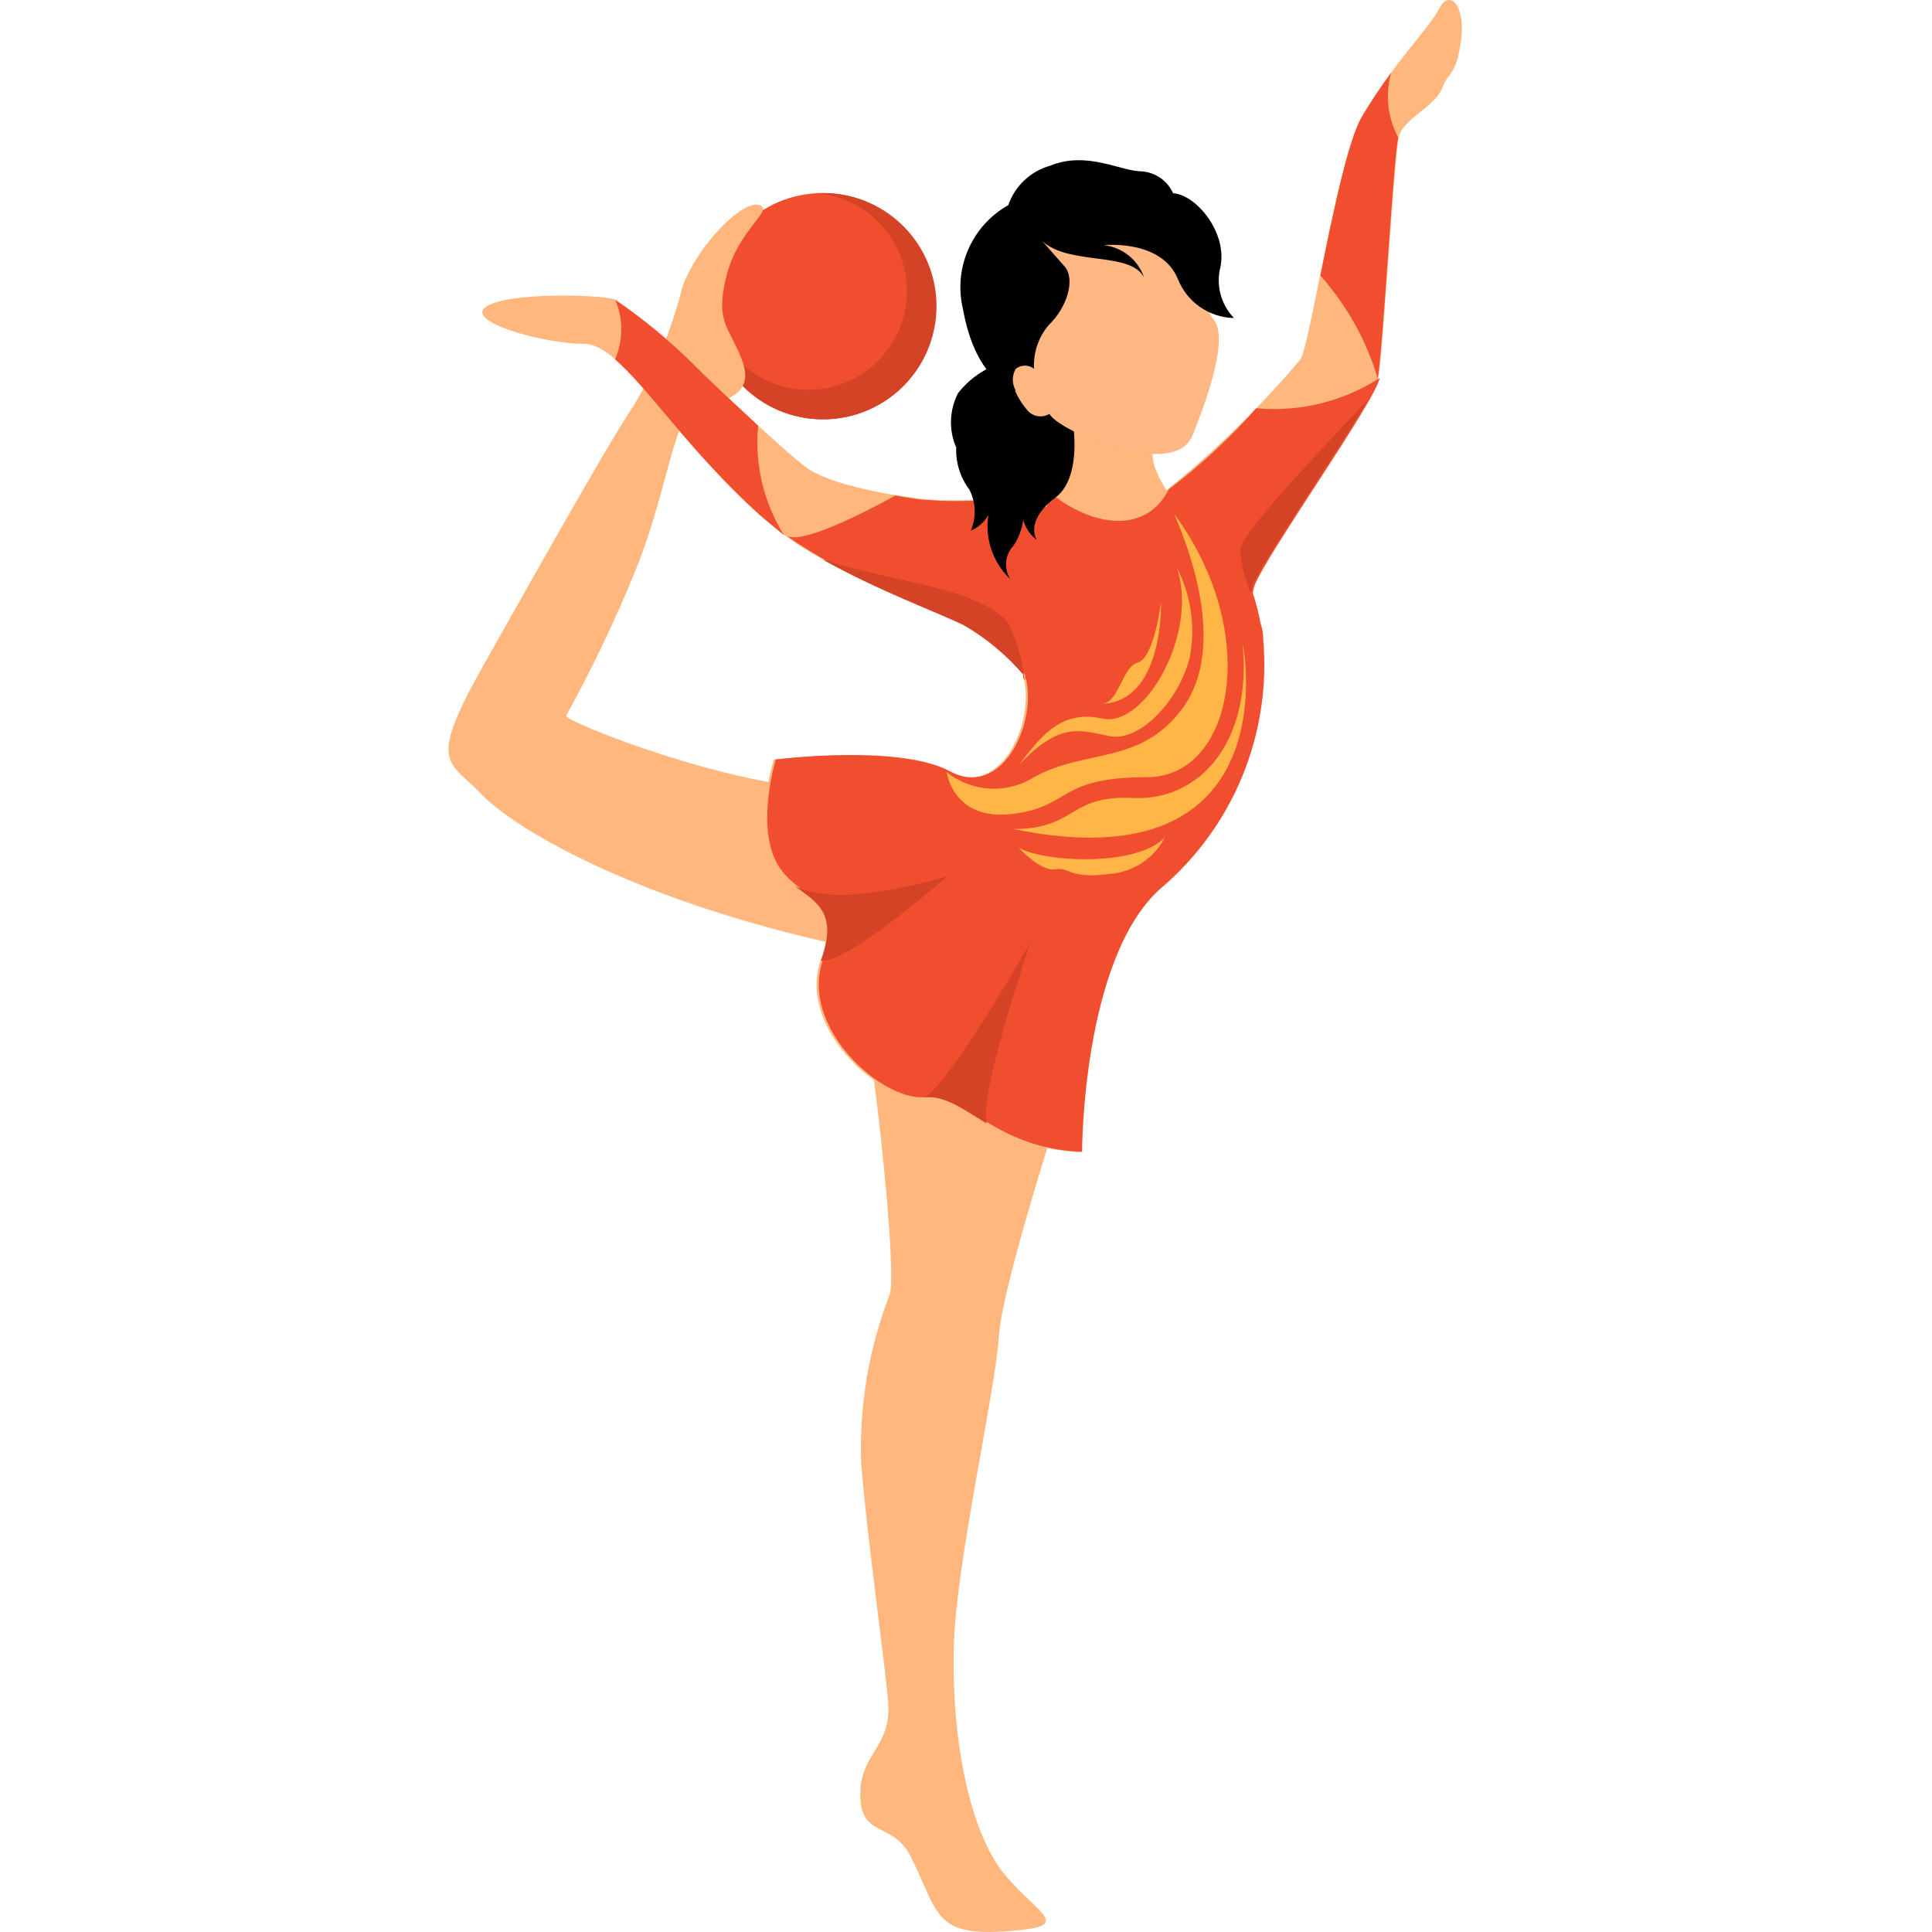<svg width="56" height="56" viewBox="0 0 56 56" fill="none" xmlns="http://www.w3.org/2000/svg">
<path d="M25.064 29.428C25.534 32.353 25.978 37.041 25.788 37.523C25.181 39.088 24.9 40.761 24.963 42.439C25.166 44.856 25.629 47.983 25.743 49.341C25.857 50.698 24.83 50.844 24.944 52.202C25.026 53.236 25.908 52.836 26.397 53.813C27.221 55.443 27.031 56.16 29.296 55.97C31.091 55.824 30.171 55.551 29.162 54.384C28.154 53.217 27.576 50.578 27.646 47.729C27.703 45.338 28.852 40.339 28.953 38.734C29.055 37.129 31.015 31.211 31.015 31.211L25.064 29.428Z" fill="#FFB77E"/>
<g style="mix-blend-mode:multiply" opacity="0.3">
<path d="M25.388 31.731C26.012 32.259 26.714 32.687 27.469 33C28.352 33.413 29.188 33.922 29.962 34.516L31.015 31.154L25.166 30.17L25.388 31.731Z" fill="#FFB77E"/>
</g>
<path d="M23.847 12.155C25.658 12.155 27.126 10.687 27.126 8.875C27.126 7.064 25.658 5.596 23.847 5.596C22.035 5.596 20.567 7.064 20.567 8.875C20.567 10.687 22.035 12.155 23.847 12.155Z" fill="#F04E2E"/>
<path d="M23.847 5.596C23.777 5.596 23.707 5.596 23.637 5.596C25.157 5.705 26.323 6.988 26.287 8.511C26.251 10.034 25.025 11.261 23.501 11.297C21.978 11.333 20.695 10.167 20.586 8.647C20.586 8.717 20.586 8.787 20.586 8.856C20.578 10.186 21.375 11.389 22.602 11.902C23.829 12.414 25.244 12.135 26.185 11.194C27.125 10.254 27.404 8.839 26.892 7.612C26.379 6.384 25.177 5.588 23.847 5.596Z" fill="#D44326"/>
<path d="M24.024 22.85C21.265 22.85 16.329 20.909 16.412 20.744C17.171 19.364 17.849 17.941 18.442 16.481C19.413 14.045 19.514 11.958 20.25 11.793C20.986 11.628 21.88 11.463 21.518 10.467C21.157 9.472 20.713 9.389 21.055 8.006C21.398 6.623 22.495 6.059 21.988 5.938C21.48 5.818 20.18 7.163 19.774 8.336C19.474 9.54 19 10.694 18.366 11.762C17.567 12.929 14.775 17.947 13.963 19.374C12.384 22.197 13.012 22.032 13.963 23.028C14.915 24.024 18.734 26.377 25.908 27.709C25.921 27.697 25.693 22.85 24.024 22.85Z" fill="#FFB77E"/>
<g style="mix-blend-mode:multiply" opacity="0.3">
<path d="M25.071 23.891L22.394 22.673H22.254C22.166 22.844 21.518 24.157 22.001 25.045C22.483 25.933 22.705 26.365 22.705 26.365C22.705 26.365 16.697 24.633 14.794 23.612C16.453 24.694 18.236 25.574 20.104 26.232C21.996 26.866 23.932 27.362 25.896 27.716C25.806 26.408 25.529 25.119 25.071 23.891Z" fill="#FFB77E"/>
</g>
<path d="M30.748 11.603C32.112 13.506 29.156 15.346 29.156 17.255C29.156 19.165 29.416 18.365 29.689 19.729C29.962 21.093 28.94 23.155 27.469 22.362C25.997 21.569 22.426 22.019 22.426 22.019C22.426 22.019 21.861 23.833 22.426 24.969C22.99 26.104 24.468 25.901 23.789 27.836C23.111 29.771 25.483 31.922 26.739 31.807C27.995 31.693 28.712 33.285 31.3 33.393C31.3 33.393 31.3 27.83 33.552 25.781C35.674 24 36.794 21.296 36.553 18.537C36.147 15.606 34.948 15.752 34.015 14.502C33.083 13.252 33.476 12.796 33.476 12.796L30.748 11.603Z" fill="#FFB77E"/>
<g style="mix-blend-mode:multiply" opacity="0.3">
<path d="M33.502 12.802L30.748 11.603C31.085 12.051 31.191 12.632 31.034 13.17C31.802 13.487 32.65 13.552 33.457 13.354C33.398 13.171 33.414 12.973 33.502 12.802Z" fill="#FFB77E"/>
</g>
<path d="M33.844 14.185C35.244 13.053 36.533 11.792 37.695 10.417C37.974 9.998 38.779 4.555 39.471 3.388C40.416 1.79 41.437 0.806 41.717 0.248C41.996 -0.31 42.484 0.109 42.351 1.155C42.218 2.202 41.977 2.075 41.812 2.532C41.602 3.103 40.676 3.42 40.543 3.978C40.41 4.536 40.086 10.284 39.947 10.956C39.807 11.628 36.673 16.031 36.324 16.963C35.975 17.896 37.022 17.928 36.324 19.463C35.627 20.998 29.905 19.812 29.905 19.812C29.355 19.136 28.692 18.561 27.945 18.112C26.968 17.623 23.853 16.538 22.235 15.111C19.33 12.574 18.087 9.935 16.888 9.966C15.803 9.966 13.456 9.332 14.084 8.894C14.712 8.457 17.408 8.539 17.826 8.679C18.68 9.262 19.477 9.924 20.205 10.658C20.485 10.937 22.838 13.195 23.428 13.589C24.126 14.064 25.908 14.388 26.923 14.477C28.192 14.585 29.353 14.293 30.533 14.756C31.665 15.102 32.893 14.89 33.844 14.185Z" fill="#FFB77E"/>
<path d="M36.413 11.832C35.649 12.7 34.799 13.488 33.876 14.185C33.241 15.454 31.77 15.27 30.628 14.426L30.526 14.369L30.323 14.699C29.22 14.356 28.128 14.597 26.948 14.496C26.663 14.496 26.314 14.426 25.953 14.363C25.953 14.363 23.238 15.898 22.781 15.511C24.468 16.741 27.113 17.68 27.995 18.124C28.645 18.5 29.226 18.983 29.714 19.552C29.714 19.609 29.714 19.659 29.752 19.723C30.025 21.087 29.004 23.148 27.532 22.355C26.06 21.562 22.489 22.013 22.489 22.013C22.489 22.013 21.924 23.827 22.489 24.963C23.054 26.098 24.532 25.895 23.853 27.83C23.174 29.765 25.547 31.915 26.803 31.801C28.059 31.687 28.776 33.279 31.364 33.387C31.364 33.387 31.364 27.824 33.616 25.775C35.733 23.996 36.852 21.298 36.616 18.543C36.62 18.385 36.594 18.228 36.54 18.08C36.485 17.777 36.409 17.478 36.312 17.185C36.323 17.11 36.342 17.035 36.369 16.963C36.718 16.056 39.851 11.654 39.991 10.956C38.93 11.641 37.67 11.949 36.413 11.832Z" fill="#F04E2E"/>
<path d="M30.748 11.102C31.072 11.527 31.516 13.728 30.596 14.42C29.676 15.111 30.051 15.65 30.051 15.65C29.711 15.394 29.556 14.96 29.657 14.547C29.724 14.989 29.625 15.441 29.378 15.815C29.128 16.079 29.088 16.479 29.283 16.786C28.778 16.306 28.541 15.609 28.649 14.921C28.538 15.128 28.359 15.29 28.141 15.378C28.304 14.995 28.287 14.56 28.097 14.191C27.834 13.841 27.699 13.411 27.716 12.973C27.497 12.468 27.516 11.891 27.767 11.4C28.147 10.909 28.692 10.571 29.302 10.449C29.819 10.58 30.308 10.801 30.748 11.102Z" fill="black"/>
<path d="M30.913 5.602C32.447 5.135 34.08 5.94 34.643 7.442C35.341 9.142 34.815 8.787 35.195 9.288C35.576 9.789 35.087 11.337 34.561 12.631C34.034 13.925 30.666 12.498 30.419 11.996C30.191 12.134 29.896 12.07 29.746 11.851C29.423 11.47 28.979 10.582 29.803 10.582C29.625 10.649 29.427 10.642 29.254 10.562C29.081 10.482 28.948 10.336 28.883 10.157C28.476 9.29 28.465 8.289 28.855 7.414C29.245 6.54 29.996 5.878 30.913 5.602Z" fill="#FFB884"/>
<path d="M30.215 6.991C31.002 7.708 32.753 7.277 33.159 8.038C32.984 7.53 32.532 7.167 31.998 7.106C31.998 7.106 33.666 6.928 34.142 8.089C34.407 8.758 35.047 9.202 35.766 9.218C35.384 8.821 35.237 8.253 35.379 7.721C35.569 6.719 34.662 5.64 34.003 5.602C33.842 5.244 33.5 5.001 33.108 4.968C32.474 4.968 31.516 4.365 30.438 4.803C29.872 4.963 29.419 5.389 29.226 5.945C28.163 6.545 27.627 7.778 27.913 8.964C28.306 11.146 29.442 11.324 29.442 11.324C29.328 11.128 29.328 10.886 29.442 10.69C29.598 10.567 29.818 10.567 29.974 10.69C29.945 10.228 30.098 9.772 30.399 9.421C30.958 8.882 31.167 8.07 30.856 7.721C30.545 7.372 30.215 6.991 30.215 6.991Z" fill="black"/>
<path d="M40.321 2.113C40.018 2.521 39.737 2.945 39.477 3.382C39.071 4.067 38.627 6.237 38.272 7.987C39.038 8.848 39.605 9.865 39.934 10.969C40.074 10.271 40.391 4.524 40.53 3.991C40.221 3.415 40.147 2.743 40.321 2.113Z" fill="#F04E2E"/>
<path d="M17.826 10.417C18.784 11.229 19.971 13.062 22.007 14.915L22.724 15.511C22.132 14.565 21.869 13.45 21.975 12.339C21.189 11.616 20.364 10.829 20.212 10.671C19.483 9.937 18.687 9.274 17.833 8.691C18.07 9.243 18.068 9.867 17.826 10.417H17.826Z" fill="#F04E2E"/>
<path d="M34.041 14.908C34.764 16.596 35.43 19.07 34.212 20.617C32.994 22.165 31.465 21.709 29.981 22.52C29.192 23.022 28.172 22.966 27.443 22.381C27.443 22.381 27.615 23.802 29.346 23.593C31.078 23.383 30.615 22.527 33.267 22.527C35.766 22.502 36.565 18.334 34.041 14.908Z" fill="#FFB647"/>
<path d="M29.524 22.184C30.07 21.499 30.672 20.541 31.941 20.827C33.21 21.112 34.764 18.289 34.104 16.437C34.517 17.235 34.654 18.148 34.491 19.032C34.168 20.345 33.02 21.499 32.182 21.341C31.345 21.182 30.742 20.878 29.524 22.184Z" fill="#FFB647"/>
<path d="M29.372 24.03C31.205 24.03 30.97 23.041 32.816 23.13C34.802 23.231 36.286 21.474 36.02 18.689C36.045 18.676 37.377 25.673 29.372 24.03Z" fill="#FFB647"/>
<path d="M31.871 20.402C32.436 20.453 32.506 19.33 32.981 19.203C33.457 19.076 33.654 17.439 33.654 17.439C33.654 17.439 33.749 20.408 31.871 20.402Z" fill="#FFB647"/>
<path d="M29.524 24.569C30.247 24.994 32.931 25.134 33.762 24.277C33.451 24.879 32.851 25.277 32.176 25.33C30.958 25.489 31.015 25.121 30.59 25.197C30.165 25.273 29.524 24.569 29.524 24.569Z" fill="#FFB647"/>
<path d="M28.598 32.562C28.376 31.674 29.867 27.322 29.867 27.322C29.867 27.322 27.272 31.864 26.727 31.807C27.393 31.731 27.9 32.15 28.598 32.562Z" fill="#D44326"/>
<path d="M27.469 25.388C27.469 25.388 24.36 26.39 23.028 25.673C23.663 26.162 24.297 26.434 23.796 27.849C24.595 27.925 27.469 25.388 27.469 25.388Z" fill="#D44326"/>
<path d="M39.63 11.609C38.437 12.878 36.128 15.282 35.938 15.91C35.978 16.347 36.085 16.775 36.255 17.179C36.266 17.103 36.285 17.029 36.312 16.957C36.604 16.227 38.811 13.056 39.63 11.609Z" fill="#D44326"/>
<path d="M27.938 18.124C28.588 18.5 29.169 18.983 29.657 19.552C29.657 19.609 29.657 19.659 29.695 19.723C29.641 19.135 29.477 18.563 29.213 18.035C28.243 16.989 25.947 16.906 23.84 16.215C25.407 17.103 27.234 17.775 27.938 18.124Z" fill="#D44326"/>
</svg>
